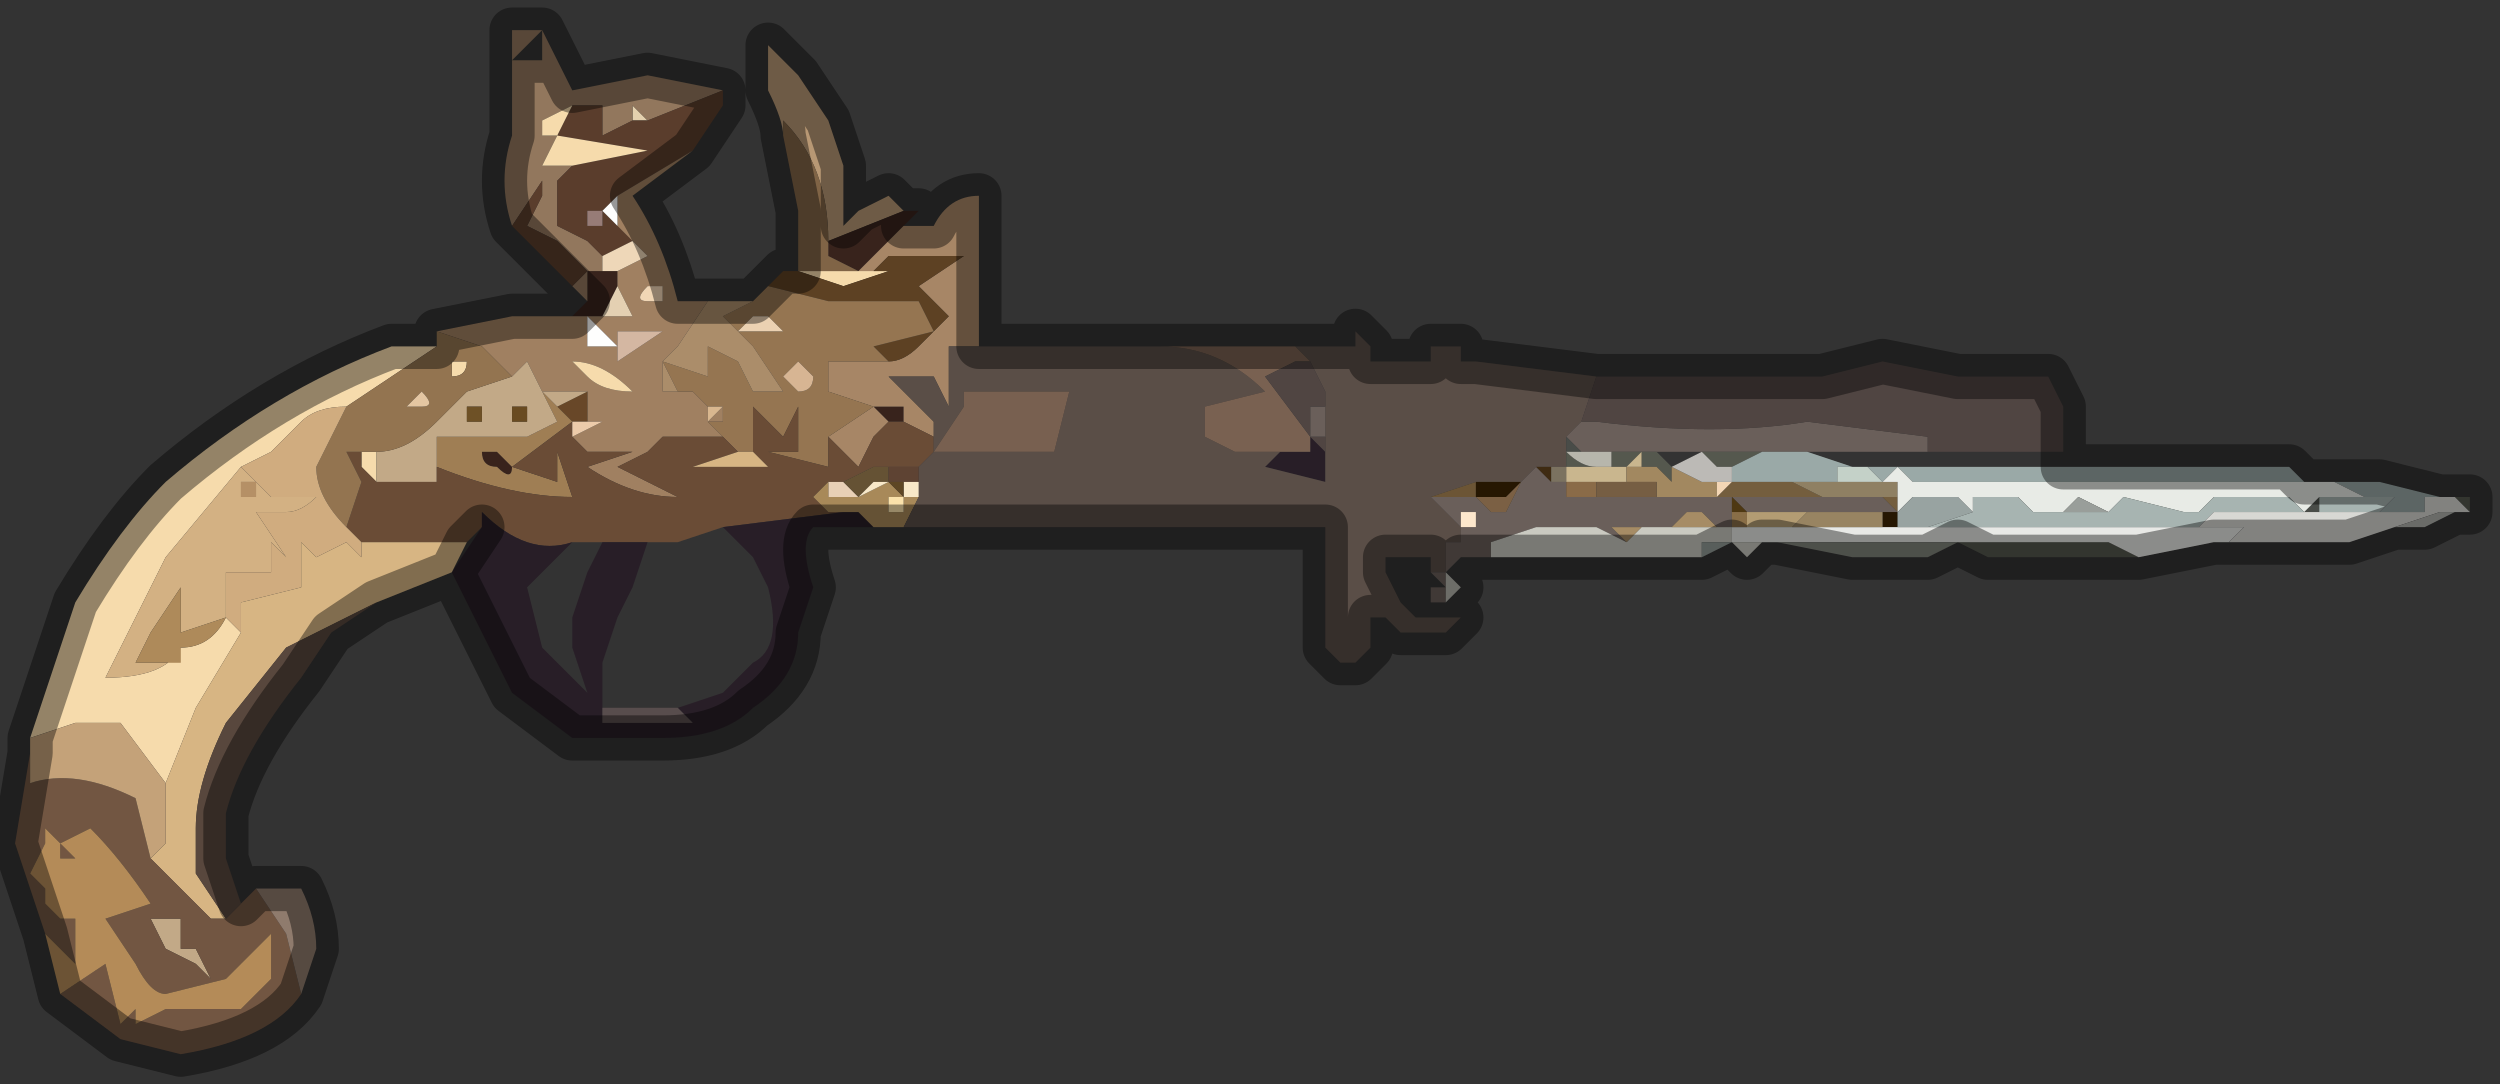 <?xml version="1.0" encoding="UTF-8" standalone="no"?>
<svg xmlns:xlink="http://www.w3.org/1999/xlink" height="3.6px" width="8.3px" xmlns="http://www.w3.org/2000/svg">
  <rect width="100%" height="100%" fill="#333333" stroke="none"/>
  <g transform="matrix(1.0, 0.0, 0.0, 1.0, 1.85, 2.0)">
    <path d="M0.75 -1.55 Q0.75 -1.6 0.7 -1.7 L0.7 -1.85 0.8 -1.75 0.9 -1.6 0.95 -1.45 0.95 -1.25 1.0 -1.3 1.1 -1.35 1.15 -1.3 0.9 -1.2 Q0.9 -1.45 0.75 -1.6 L0.75 -1.55" fill="#b89874" fill-rule="evenodd" stroke="none"/>
    <path d="M1.15 -1.3 L1.2 -1.3 1.15 -1.25 1.1 -1.2 1.0 -1.1 0.9 -1.15 0.9 -1.2 1.15 -1.3 M0.05 -0.95 L0.1 -1.0 0.1 -1.05 0.1 -1.1 0.2 -1.1 0.2 -1.05 0.15 -0.95 0.05 -0.95 M1.15 -0.6 L1.1 -0.6 1.05 -0.65 1.15 -0.65 1.15 -0.6 M-0.2 -0.5 L-0.15 -0.45 Q-0.15 -0.4 -0.2 -0.45 -0.25 -0.45 -0.25 -0.5 L-0.2 -0.5" fill="#38231c" fill-rule="evenodd" stroke="none"/>
    <path d="M1.15 -1.25 L1.25 -1.25 Q1.3 -1.35 1.4 -1.35 L1.4 -0.85 1.3 -0.85 1.3 -0.65 1.25 -0.75 1.1 -0.75 1.25 -0.6 1.25 -0.55 1.15 -0.6 1.15 -0.65 1.05 -0.65 1.1 -0.6 1.05 -0.55 1.0 -0.45 0.9 -0.55 0.9 -0.55 1.05 -0.65 0.9 -0.7 0.85 -0.6 0.9 -0.7 0.9 -0.8 1.0 -0.8 1.1 -0.8 Q1.15 -0.8 1.2 -0.85 L1.3 -0.95 1.2 -1.05 1.35 -1.15 1.25 -1.15 1.15 -1.15 1.1 -1.15 1.05 -1.1 1.05 -1.1 1.05 -1.1 1.0 -1.1 1.0 -1.1 1.0 -1.1 1.1 -1.2 1.15 -1.25" fill="#a78666" fill-rule="evenodd" stroke="none"/>
    <path d="M0.25 -1.6 L0.25 -1.65 0.3 -1.6 0.25 -1.6" fill="#e4d1ae" fill-rule="evenodd" stroke="none"/>
    <path d="M0.1 -1.0 L0.05 -1.05 0.1 -1.1 0.0 -1.2 -0.1 -1.25 -0.05 -1.35 -0.05 -1.4 -0.15 -1.25 Q-0.2 -1.4 -0.15 -1.55 L-0.15 -1.9 -0.05 -1.9 -0.15 -1.8 -0.05 -1.8 -0.05 -1.9 0.0 -1.8 0.05 -1.7 0.3 -1.75 0.55 -1.7 0.3 -1.6 0.25 -1.65 0.25 -1.6 0.15 -1.55 0.15 -1.65 0.05 -1.65 -0.05 -1.6 -0.05 -1.55 0.0 -1.55 -0.05 -1.45 0.05 -1.45 0.0 -1.4 0.0 -1.25 0.1 -1.2 0.15 -1.15 0.1 -1.15 0.15 -1.15 0.15 -1.1 0.1 -1.1 0.1 -1.05 0.1 -1.0 M0.0 -1.55 L0.0 -1.55" fill="#92775d" fill-rule="evenodd" stroke="none"/>
    <path d="M0.05 -1.05 L-0.15 -1.25 -0.05 -1.4 -0.05 -1.35 -0.1 -1.25 0.0 -1.2 0.1 -1.1 0.05 -1.05 M0.55 -1.7 L0.55 -1.65 0.45 -1.5 0.2 -1.35 0.15 -1.3 0.2 -1.25 0.25 -1.2 0.15 -1.15 0.1 -1.2 0.0 -1.25 0.0 -1.4 0.05 -1.45 0.3 -1.5 0.0 -1.55 0.05 -1.65 0.15 -1.65 0.15 -1.55 0.25 -1.6 0.3 -1.6 0.55 -1.7 M0.0 -1.55 L0.0 -1.55 M0.2 -1.25 L0.2 -1.25 M0.1 -1.3 L0.1 -1.25 0.15 -1.25 0.15 -1.3 0.1 -1.3" fill="#5a3d2c" fill-rule="evenodd" stroke="none"/>
    <path d="M0.1 -1.3 L0.15 -1.3 0.15 -1.25 0.1 -1.25 0.1 -1.3" fill="#977c77" fill-rule="evenodd" stroke="none"/>
    <path d="M-0.4 -0.9 L-0.15 -0.95 0.05 -0.95 0.15 -0.95 0.25 -0.95 0.2 -1.05 0.2 -1.1 0.3 -1.15 0.25 -1.2 0.2 -1.25 0.2 -1.25 0.2 -1.35 0.45 -1.5 0.25 -1.35 Q0.35 -1.2 0.4 -1.0 L0.5 -1.0 0.4 -0.85 0.4 -0.85 0.35 -0.8 0.35 -0.8 0.35 -0.7 0.4 -0.7 0.45 -0.7 0.5 -0.65 0.5 -0.6 0.55 -0.65 0.55 -0.6 0.5 -0.6 0.55 -0.55 0.35 -0.55 0.3 -0.5 0.2 -0.45 0.4 -0.35 Q0.25 -0.35 0.1 -0.45 L0.25 -0.5 0.1 -0.5 0.05 -0.55 0.15 -0.6 0.1 -0.6 0.1 -0.7 0.05 -0.7 -0.05 -0.7 -0.1 -0.8 -0.15 -0.75 -0.25 -0.85 -0.4 -0.9 M0.35 -1.0 L0.35 -1.05 0.3 -1.05 Q0.25 -1.0 0.3 -1.0 L0.35 -1.0 M0.2 -0.9 L0.2 -0.8 0.35 -0.9 0.2 -0.9 M0.25 -0.7 Q0.15 -0.8 0.05 -0.8 L0.1 -0.75 Q0.15 -0.7 0.25 -0.7 M0.1 -0.85 L0.2 -0.85 0.1 -0.95 0.1 -0.85" fill="#a08061" fill-rule="evenodd" stroke="none"/>
    <path d="M0.2 -1.25 L0.15 -1.3 0.2 -1.35 0.2 -1.25 M0.1 -0.85 L0.1 -0.95 0.2 -0.85 0.1 -0.85" fill="#fefefd" fill-rule="evenodd" stroke="none"/>
    <path d="M-1.75 0.45 L-1.6 0.0 Q-1.45 -0.25 -1.3 -0.4 -0.95 -0.7 -0.55 -0.85 L-0.45 -0.85 -0.4 -0.85 -0.55 -0.75 -0.7 -0.65 Q-0.8 -0.65 -0.85 -0.6 L-0.95 -0.5 -1.05 -0.45 -1.3 -0.15 -1.4 0.05 -1.5 0.25 Q-1.3 0.25 -1.25 0.15 -1.15 0.15 -1.1 0.05 L-1.1 0.05 -1.05 0.1 -1.2 0.35 -1.3 0.6 -1.45 0.4 -1.6 0.4 -1.75 0.45 M0.05 -1.65 L0.0 -1.55 0.3 -1.5 0.05 -1.45 -0.05 -1.45 0.0 -1.55 -0.05 -1.55 -0.05 -1.6 0.05 -1.65 M1.05 -1.1 L1.05 -1.1 1.1 -1.1 0.95 -1.05 0.8 -1.1 1.0 -1.1 1.0 -1.1 1.05 -1.1 1.05 -1.1 M0.25 -0.7 Q0.15 -0.7 0.1 -0.75 L0.05 -0.8 Q0.15 -0.8 0.25 -0.7 M-1.1 0.05 L-1.1 0.05 M-0.3 -0.8 Q-0.3 -0.75 -0.35 -0.75 L-0.35 -0.8 -0.3 -0.8 -0.3 -0.8 M-0.65 -0.5 L-0.6 -0.5 Q-0.6 -0.45 -0.6 -0.4 L-0.65 -0.45 -0.65 -0.5" fill="#f6dbac" fill-rule="evenodd" stroke="none"/>
    <path d="M0.8 -1.1 L0.8 -1.3 0.75 -1.55 0.75 -1.6 Q0.9 -1.45 0.9 -1.2 L0.9 -1.15 1.0 -1.1 0.8 -1.1 0.8 -1.1 M1.0 -1.1 L1.0 -1.1" fill="#806446" fill-rule="evenodd" stroke="none"/>
    <path d="M0.7 -1.05 L0.75 -1.1 0.8 -1.1 0.95 -1.05 1.1 -1.1 1.05 -1.1 1.05 -1.1 1.05 -1.1 1.1 -1.15 1.15 -1.15 1.25 -1.15 1.35 -1.15 1.2 -1.05 1.3 -0.95 1.2 -0.85 Q1.15 -0.8 1.1 -0.8 L1.05 -0.85 1.25 -0.9 1.2 -1.0 1.1 -1.0 0.9 -1.0 0.7 -1.05 M0.8 -1.1 L0.8 -1.1" fill="#5d4123" fill-rule="evenodd" stroke="none"/>
    <path d="M0.65 -1.0 L0.7 -1.05 0.9 -1.0 1.1 -1.0 1.2 -1.0 1.25 -0.9 1.05 -0.85 1.1 -0.8 1.0 -0.8 0.9 -0.8 0.9 -0.7 0.85 -0.6 0.9 -0.7 1.05 -0.65 0.9 -0.55 0.9 -0.55 0.9 -0.45 0.7 -0.5 0.8 -0.5 0.8 -0.65 0.75 -0.55 0.65 -0.65 0.65 -0.5 0.6 -0.5 0.55 -0.55 0.5 -0.6 0.55 -0.6 0.55 -0.65 0.6 -0.65 0.65 -0.65 0.5 -0.65 0.45 -0.7 0.4 -0.7 0.35 -0.8 0.5 -0.75 0.5 -0.85 0.6 -0.8 0.65 -0.7 0.75 -0.7 0.65 -0.85 0.6 -0.9 0.75 -0.9 0.7 -0.95 0.65 -0.95 0.6 -0.9 0.6 -0.9 0.55 -0.95 0.65 -1.0 M0.35 -0.8 L0.35 -0.8 M0.8 -0.7 Q0.85 -0.7 0.85 -0.75 L0.8 -0.8 0.75 -0.75 0.8 -0.7" fill="#957551" fill-rule="evenodd" stroke="none"/>
    <path d="M0.5 -1.0 L0.5 -1.0 0.65 -1.0 0.55 -0.95 0.6 -0.9 0.65 -0.85 0.75 -0.7 0.65 -0.7 0.6 -0.8 0.5 -0.85 0.5 -0.75 0.35 -0.8 0.4 -0.7 0.4 -0.7 0.35 -0.7 0.35 -0.8 0.4 -0.85 0.4 -0.85 0.5 -1.0" fill="#ab8d6a" fill-rule="evenodd" stroke="none"/>
    <path d="M0.6 -0.9 L0.6 -0.9 0.65 -0.95 0.7 -0.95 0.75 -0.9 0.6 -0.9" fill="#ebd1b2" fill-rule="evenodd" stroke="none"/>
    <path d="M0.5 -0.65 L0.65 -0.65 0.6 -0.65 0.55 -0.65 0.5 -0.6 0.5 -0.65" fill="#d9b78f" fill-rule="evenodd" stroke="none"/>
    <path d="M0.8 -0.7 L0.75 -0.75 0.8 -0.8 0.85 -0.75 Q0.85 -0.7 0.8 -0.7" fill="#d7b593" fill-rule="evenodd" stroke="none"/>
    <path d="M0.15 -1.15 L0.25 -1.2 0.3 -1.15 0.2 -1.1 0.1 -1.1 0.15 -1.1 0.15 -1.15 0.1 -1.15 0.15 -1.15 M0.25 -1.2 L0.25 -1.2" fill="#eed7b8" fill-rule="evenodd" stroke="none"/>
    <path d="M0.35 -1.0 L0.3 -1.0 Q0.25 -1.0 0.3 -1.05 L0.35 -1.05 0.35 -1.0" fill="#f1d6b5" fill-rule="evenodd" stroke="none"/>
    <path d="M0.2 -1.05 L0.25 -0.95 0.15 -0.95 0.2 -1.05" fill="#e4d0b2" fill-rule="evenodd" stroke="none"/>
    <path d="M0.2 -0.9 L0.35 -0.9 0.2 -0.8 0.2 -0.9" fill="#d4b7a2" fill-rule="evenodd" stroke="none"/>
    <path d="M0.0 -0.65 L0.1 -0.7 0.1 -0.6 0.05 -0.6 0.05 -0.6 0.0 -0.65" fill="#684728" fill-rule="evenodd" stroke="none"/>
    <path d="M0.0 -0.65 L0.05 -0.6 0.05 -0.6 -0.15 -0.45 0.0 -0.4 0.0 -0.5 0.05 -0.35 Q-0.15 -0.35 -0.4 -0.45 L-0.4 -0.55 -0.3 -0.55 -0.25 -0.55 -0.1 -0.55 0.0 -0.6 -0.05 -0.7 0.0 -0.65 M0.05 -0.6 L0.05 -0.6 M-0.2 -0.5 L-0.25 -0.5 Q-0.25 -0.45 -0.2 -0.45 -0.15 -0.4 -0.15 -0.45 L-0.2 -0.5" fill="#9f7e54" fill-rule="evenodd" stroke="none"/>
    <path d="M0.1 -0.7 L0.0 -0.65 -0.05 -0.7 0.0 -0.6 -0.1 -0.55 -0.25 -0.55 -0.3 -0.55 -0.4 -0.55 -0.4 -0.45 -0.4 -0.4 -0.6 -0.4 -0.6 -0.5 Q-0.5 -0.5 -0.4 -0.6 L-0.3 -0.7 -0.15 -0.75 -0.1 -0.8 -0.05 -0.7 0.05 -0.7 0.1 -0.7 M-0.25 -0.65 L-0.3 -0.65 -0.3 -0.6 -0.25 -0.6 -0.25 -0.65 M-0.1 -0.65 L-0.15 -0.65 -0.15 -0.6 -0.1 -0.6 -0.1 -0.65 M-1.35 1.05 L-1.25 1.05 -1.25 1.15 -1.1 1.15 -1.1 1.15 -1.2 1.15 -1.15 1.25 -1.2 1.2 -1.3 1.15 -1.35 1.05" fill="#c2a987" fill-rule="evenodd" stroke="none"/>
    <path d="M0.55 -0.55 L0.6 -0.5 0.45 -0.45 0.7 -0.45 0.65 -0.5 0.65 -0.65 0.75 -0.55 0.8 -0.65 0.8 -0.5 0.7 -0.5 0.9 -0.45 0.9 -0.55 1.0 -0.45 1.05 -0.55 1.1 -0.6 1.15 -0.6 1.25 -0.55 1.25 -0.5 1.2 -0.45 1.15 -0.45 1.1 -0.45 1.05 -0.45 0.95 -0.4 0.95 -0.4 0.95 -0.4 0.9 -0.4 0.85 -0.35 0.9 -0.3 0.95 -0.3 0.55 -0.25 0.4 -0.2 0.3 -0.2 0.15 -0.2 0.05 -0.2 Q-0.1 -0.15 -0.25 -0.3 L-0.25 -0.25 -0.3 -0.2 -0.65 -0.2 -0.7 -0.25 -0.65 -0.4 -0.7 -0.5 -0.65 -0.5 -0.65 -0.5 -0.65 -0.45 -0.6 -0.4 Q-0.6 -0.45 -0.6 -0.5 L-0.6 -0.4 -0.4 -0.4 -0.4 -0.45 Q-0.15 -0.35 0.05 -0.35 L0.0 -0.5 0.0 -0.4 -0.15 -0.45 0.05 -0.6 0.05 -0.55 0.1 -0.5 0.25 -0.5 0.1 -0.45 Q0.25 -0.35 0.4 -0.35 L0.2 -0.45 0.3 -0.5 0.35 -0.55 0.55 -0.55 M-0.6 -0.5 L-0.6 -0.5" fill="#6a4c36" fill-rule="evenodd" stroke="none"/>
    <path d="M0.05 -0.6 L0.1 -0.6 0.15 -0.6 0.05 -0.55 0.05 -0.6 0.05 -0.6" fill="#eccbaa" fill-rule="evenodd" stroke="none"/>
    <path d="M1.15 -0.25 L0.85 -0.25 Q0.8 -0.2 0.85 -0.05 L0.8 0.1 Q0.8 0.25 0.65 0.35 0.55 0.45 0.35 0.45 L0.05 0.45 -0.15 0.3 -0.25 0.1 -0.35 -0.1 -0.25 -0.25 -0.25 -0.3 Q-0.1 -0.15 0.05 -0.2 L-0.05 -0.1 -0.1 -0.05 -0.05 0.15 0.1 0.3 0.05 0.15 0.05 0.05 0.1 -0.1 0.15 -0.2 0.3 -0.2 0.25 -0.05 0.2 0.05 0.15 0.2 0.15 0.35 0.15 0.4 0.45 0.4 0.4 0.35 0.55 0.3 0.65 0.2 Q0.75 0.15 0.7 -0.05 L0.65 -0.15 0.55 -0.25 0.95 -0.3 1.0 -0.3 1.0 -0.3 1.05 -0.25 1.1 -0.25 1.15 -0.25 M1.2 -0.45 L1.25 -0.5 1.25 -0.5 1.2 -0.45 M2.55 -0.5 L2.55 -0.4 2.35 -0.45 2.4 -0.5 2.5 -0.5 2.5 -0.55 2.55 -0.5 M3.0 -0.3 L3.0 -0.3 3.0 -0.3 M4.7 -0.3 L4.7 -0.35 4.7 -0.3 4.7 -0.3" fill="#281e27" fill-rule="evenodd" stroke="none"/>
    <path d="M0.9 -0.4 L0.95 -0.4 0.95 -0.4 0.95 -0.4 1.0 -0.35 0.95 -0.35 0.9 -0.35 0.9 -0.4 M0.95 -0.35 L0.95 -0.35" fill="#e8d0b6" fill-rule="evenodd" stroke="none"/>
    <path d="M1.15 -0.25 L1.15 -0.25 1.1 -0.25 1.05 -0.25 1.0 -0.3 0.95 -0.3 0.9 -0.3 0.85 -0.35 0.9 -0.4 0.9 -0.35 0.95 -0.35 1.0 -0.35 1.0 -0.3 1.0 -0.35 1.0 -0.35 1.1 -0.4 1.15 -0.35 1.2 -0.35 1.15 -0.25 M0.95 -0.35 Q0.95 -0.3 0.95 -0.3 L0.95 -0.35 M1.15 -0.35 L1.1 -0.35 1.1 -0.35 1.1 -0.3 1.15 -0.3 1.15 -0.35" fill="#a88959" fill-rule="evenodd" stroke="none"/>
    <path d="M0.95 -0.35 L0.95 -0.35 0.95 -0.3 Q0.95 -0.3 0.95 -0.35 M1.0 -0.3 L1.0 -0.3 1.0 -0.35 1.0 -0.3" fill="#634f36" fill-rule="evenodd" stroke="none"/>
    <path d="M0.95 -0.4 L1.05 -0.45 1.1 -0.45 1.1 -0.45 Q1.1 -0.4 1.1 -0.4 L1.1 -0.4 1.05 -0.4 1.0 -0.35 0.95 -0.4 M1.1 -0.45 L1.1 -0.45" fill="#655234" fill-rule="evenodd" stroke="none"/>
    <path d="M-0.35 -0.1 L-0.6 0.0 -0.9 0.15 -1.1 0.4 Q-1.2 0.6 -1.2 0.75 L-1.2 0.9 -1.1 1.05 -1.15 1.05 -1.2 1.0 -1.35 0.85 -1.3 0.8 -1.3 0.6 -1.2 0.35 -1.05 0.1 -1.05 0.0 -0.85 -0.05 -0.85 -0.2 -0.8 -0.15 -0.7 -0.2 -0.65 -0.15 -0.65 -0.2 -0.3 -0.2 -0.35 -0.1 M0.6 -0.5 L0.65 -0.5 0.7 -0.45 0.45 -0.45 0.6 -0.5" fill="#d7b583" fill-rule="evenodd" stroke="none"/>
    <path d="M1.4 -0.85 L2.0 -0.85 Q2.2 -0.85 2.35 -0.7 L2.15 -0.65 2.15 -0.55 2.25 -0.5 2.35 -0.5 2.5 -0.5 2.4 -0.5 2.35 -0.45 2.55 -0.4 2.55 -0.5 2.55 -0.55 2.55 -0.65 2.55 -0.65 2.55 -0.7 2.5 -0.8 2.45 -0.85 2.55 -0.85 2.55 -0.85 2.65 -0.85 2.65 -0.9 2.7 -0.85 2.7 -0.8 2.8 -0.8 2.9 -0.8 2.9 -0.85 2.95 -0.85 3.0 -0.85 3.0 -0.85 3.0 -0.8 3.0 -0.8 3.05 -0.8 3.45 -0.75 3.4 -0.6 3.35 -0.55 3.35 -0.5 3.35 -0.45 3.3 -0.45 3.3 -0.45 3.25 -0.45 3.25 -0.45 3.2 -0.4 3.15 -0.4 3.15 -0.4 3.05 -0.4 2.9 -0.35 2.95 -0.35 3.0 -0.35 2.9 -0.35 2.9 -0.35 3.0 -0.25 3.0 -0.25 3.0 -0.2 2.95 -0.2 2.95 -0.15 2.95 -0.1 2.9 -0.1 2.9 -0.15 2.75 -0.15 2.75 -0.1 2.8 0.0 2.8 0.0 2.85 0.05 2.9 0.05 3.0 0.05 2.95 0.1 2.85 0.1 2.8 0.1 2.75 0.05 2.7 0.05 2.7 0.15 2.65 0.2 2.6 0.2 2.55 0.15 2.55 0.15 2.55 0.0 2.55 -0.15 2.55 -0.25 2.2 -0.25 2.15 -0.25 1.95 -0.25 1.85 -0.25 1.65 -0.25 1.6 -0.25 1.2 -0.25 1.15 -0.25 1.2 -0.35 1.2 -0.4 1.2 -0.45 1.25 -0.5 1.25 -0.5 1.25 -0.55 1.25 -0.6 1.1 -0.75 1.25 -0.75 1.3 -0.65 1.3 -0.85 1.4 -0.85 M2.95 0.0 L2.9 0.0 2.9 0.0 2.95 0.0 M1.35 -0.65 L1.25 -0.5 1.3 -0.5 1.65 -0.5 1.7 -0.7 1.35 -0.7 1.35 -0.65 M1.2 -0.45 L1.2 -0.45 M2.55 -0.7 L2.55 -0.7 2.55 -0.7 M3.25 -0.45 L3.25 -0.45 M3.35 -0.5 L3.35 -0.5 M2.65 -0.4 L2.65 -0.4 2.6 -0.4 2.65 -0.4 M3.0 -0.25 L3.0 -0.25 M2.65 0.05 L2.6 0.05 2.65 0.05" fill="#5a4e47" fill-rule="evenodd" stroke="none"/>
    <path d="M1.35 -0.65 L1.35 -0.7 1.7 -0.7 1.65 -0.5 1.3 -0.5 1.25 -0.5 1.35 -0.65" fill="#786050" fill-rule="evenodd" stroke="none"/>
    <path d="M1.1 -0.45 L1.15 -0.45 1.2 -0.45 1.2 -0.45 1.2 -0.4 1.15 -0.4 1.1 -0.4 1.1 -0.45 1.1 -0.45 M1.1 -0.4 L1.1 -0.4" fill="#5e4333" fill-rule="evenodd" stroke="none"/>
    <path d="M1.2 -0.4 L1.2 -0.35 1.15 -0.35 1.15 -0.4 1.1 -0.4 1.15 -0.4 1.15 -0.4 1.2 -0.4 M1.1 -0.4 L1.0 -0.35 1.0 -0.35 1.05 -0.4 1.1 -0.4" fill="#f8e8c8" fill-rule="evenodd" stroke="none"/>
    <path d="M1.1 -0.45 L1.1 -0.4 Q1.1 -0.4 1.1 -0.45 L1.1 -0.45" fill="#fff0d2" fill-rule="evenodd" stroke="none"/>
    <path d="M1.15 -0.35 L1.1 -0.4 1.15 -0.4 1.15 -0.35" fill="#5e4624" fill-rule="evenodd" stroke="none"/>
    <path d="M1.15 -0.35 L1.15 -0.3 1.1 -0.3 1.1 -0.35 1.1 -0.35 1.15 -0.35" fill="#fbe2ab" fill-rule="evenodd" stroke="none"/>
    <path d="M1.2 -0.45 L1.2 -0.4 1.2 -0.45 M1.15 -0.4 L1.2 -0.4 1.15 -0.4 1.15 -0.4" fill="#8e7858" fill-rule="evenodd" stroke="none"/>
    <path d="M3.25 -0.15 L3.0 -0.15 2.95 -0.1 2.95 -0.15 2.95 -0.2 3.0 -0.2 3.0 -0.25 3.0 -0.25 2.9 -0.35 2.9 -0.35 3.0 -0.35 3.05 -0.35 3.1 -0.35 3.05 -0.35 3.1 -0.3 3.1 -0.3 3.15 -0.3 3.2 -0.4 3.25 -0.45 3.3 -0.4 3.35 -0.4 3.35 -0.35 3.45 -0.35 3.55 -0.35 3.6 -0.35 3.65 -0.35 3.65 -0.35 3.75 -0.35 3.85 -0.35 4.05 -0.35 4.2 -0.35 4.35 -0.35 4.4 -0.35 4.45 -0.3 4.35 -0.3 4.15 -0.3 3.95 -0.3 3.95 -0.3 3.9 -0.35 3.9 -0.3 3.9 -0.3 3.9 -0.25 3.85 -0.25 3.8 -0.3 3.75 -0.3 3.7 -0.25 3.65 -0.25 3.6 -0.25 3.55 -0.25 3.55 -0.25 3.5 -0.25 3.55 -0.2 3.45 -0.25 3.35 -0.25 3.25 -0.25 3.1 -0.2 3.1 -0.15 3.15 -0.15 3.25 -0.15 M2.95 0.0 L2.95 0.0 2.9 0.0 2.9 -0.05 2.95 -0.05 2.9 -0.1 2.95 -0.1 2.95 0.0 M2.55 -0.65 L2.55 -0.65 2.55 -0.55 2.5 -0.55 2.5 -0.65 2.55 -0.65 M3.0 -0.3 L2.95 -0.3 3.0 -0.3 3.0 -0.3 3.0 -0.3 3.0 -0.25 3.0 -0.25 3.05 -0.25 3.05 -0.3 3.0 -0.3 M3.05 -0.25 L3.05 -0.25 M3.0 -0.2 L3.0 -0.2 M3.35 -0.55 L3.4 -0.6 3.45 -0.6 Q3.85 -0.55 4.15 -0.6 L4.55 -0.55 4.55 -0.5 3.75 -0.5 3.4 -0.5 3.35 -0.55 M3.3 -0.4 L3.3 -0.4 M3.1 -0.35 L3.15 -0.35 3.15 -0.35 3.1 -0.35 M3.1 -0.25 L3.1 -0.25 3.15 -0.25 3.15 -0.25 3.1 -0.25 M4.35 -0.3 L4.35 -0.3" fill="#6a5f5a" fill-rule="evenodd" stroke="none"/>
    <path d="M2.55 -0.7 L2.55 -0.7 2.55 -0.7" fill="#9e8868" fill-rule="evenodd" stroke="none"/>
    <path d="M2.0 -0.85 L2.4 -0.85 2.45 -0.85 2.5 -0.8 2.45 -0.8 2.35 -0.75 2.5 -0.55 2.5 -0.5 2.35 -0.5 2.25 -0.5 2.15 -0.55 2.15 -0.65 2.35 -0.7 Q2.2 -0.85 2.0 -0.85" fill="#796151" fill-rule="evenodd" stroke="none"/>
    <path d="M3.45 -0.75 L3.6 -0.75 4.2 -0.75 4.4 -0.8 4.65 -0.75 4.95 -0.75 5.0 -0.65 5.0 -0.5 4.55 -0.5 4.55 -0.55 4.15 -0.6 Q3.85 -0.55 3.45 -0.6 L3.4 -0.6 3.45 -0.75 M2.55 -0.65 L2.5 -0.65 2.5 -0.55 2.55 -0.55 2.55 -0.5 2.5 -0.55 2.35 -0.75 2.45 -0.8 2.5 -0.8 2.55 -0.7 2.55 -0.65" fill="#504542" fill-rule="evenodd" stroke="none"/>
    <path d="M3.0 -0.3 L3.0 -0.3 2.95 -0.3 3.0 -0.3 3.0 -0.3" fill="#3a210d" fill-rule="evenodd" stroke="none"/>
    <path d="M3.0 -0.35 L2.95 -0.35 2.9 -0.35 3.05 -0.4 3.05 -0.35 3.0 -0.35" fill="#6c5535" fill-rule="evenodd" stroke="none"/>
    <path d="M2.65 -0.4 L2.6 -0.4 2.65 -0.4 2.65 -0.4" fill="#9c794e" fill-rule="evenodd" stroke="none"/>
    <path d="M3.0 -0.25 L3.0 -0.3 3.05 -0.3 3.05 -0.25 3.0 -0.25" fill="#fde7cc" fill-rule="evenodd" stroke="none"/>
    <path d="M3.0 -0.25 L3.0 -0.25 3.05 -0.25 3.05 -0.25 3.0 -0.25 M3.05 -0.35 L3.05 -0.4 3.15 -0.4 3.15 -0.4 3.2 -0.4 3.15 -0.35 3.1 -0.35 3.05 -0.35 M3.1 -0.35 L3.1 -0.35 M4.35 -0.3 L4.45 -0.3 4.45 -0.25 4.4 -0.25 4.4 -0.3 4.35 -0.3 M4.45 -0.3 L4.45 -0.3" fill="#261702" fill-rule="evenodd" stroke="none"/>
    <path d="M3.05 -0.25 L3.0 -0.25 3.0 -0.25 3.05 -0.25" fill="#fce9da" fill-rule="evenodd" stroke="none"/>
    <path d="M3.0 -0.2 L2.95 -0.2 3.0 -0.2" fill="#1e0701" fill-rule="evenodd" stroke="none"/>
    <path d="M2.95 -0.1 L3.0 -0.05 2.95 0.0 2.95 -0.1 2.95 -0.15 2.95 -0.1" fill="#b5b5ae" fill-rule="evenodd" stroke="none"/>
    <path d="M3.0 -0.2 L3.0 -0.2 2.95 -0.2 3.0 -0.2" fill="#d3b89a" fill-rule="evenodd" stroke="none"/>
    <path d="M3.55 -0.5 L3.5 -0.5 3.4 -0.5 3.45 -0.5 3.55 -0.5" fill="#dadad5" fill-rule="evenodd" stroke="none"/>
    <path d="M6.3 -0.35 L6.35 -0.35 6.35 -0.3 6.3 -0.35 M5.25 -0.15 L4.8 -0.15 4.75 -0.15 4.65 -0.2 4.9 -0.2 5.15 -0.2 5.25 -0.15 M3.35 -0.45 L3.35 -0.5 3.35 -0.5 Q3.4 -0.45 3.45 -0.45 L3.5 -0.45 3.5 -0.5 3.55 -0.5 3.6 -0.5 3.65 -0.5 3.7 -0.45 3.7 -0.4 3.65 -0.45 3.6 -0.45 3.6 -0.5 3.55 -0.45 3.5 -0.45 3.45 -0.45 3.35 -0.45 3.35 -0.45 M4.0 -0.5 L3.9 -0.45 3.85 -0.45 3.8 -0.5 4.0 -0.5" fill="#55584e" fill-rule="evenodd" stroke="none"/>
    <path d="M3.35 -0.5 L3.35 -0.55 3.4 -0.5 3.4 -0.5 3.4 -0.5 3.35 -0.5 3.35 -0.5 M5.8 -0.3 L5.85 -0.35 5.85 -0.3 5.8 -0.3" fill="#494c48" fill-rule="evenodd" stroke="none"/>
    <path d="M3.35 -0.5 L3.35 -0.5 3.35 -0.5 3.35 -0.5 3.4 -0.5 3.4 -0.5 3.5 -0.5 3.5 -0.45 3.45 -0.45 Q3.4 -0.45 3.35 -0.5" fill="#b7b6ac" fill-rule="evenodd" stroke="none"/>
    <path d="M3.25 -0.45 L3.25 -0.45 3.3 -0.45 3.3 -0.45 3.3 -0.4 3.25 -0.45 M3.3 -0.4 L3.3 -0.4" fill="#3f2b12" fill-rule="evenodd" stroke="none"/>
    <path d="M3.25 -0.45 L3.25 -0.45 3.3 -0.4 3.25 -0.45 M3.3 -0.45 L3.35 -0.45 3.35 -0.4 3.3 -0.4 3.3 -0.45 M3.35 -0.45 L3.35 -0.45" fill="#7b7260" fill-rule="evenodd" stroke="none"/>
    <path d="M3.35 -0.4 L3.35 -0.45 3.45 -0.45 3.5 -0.45 3.55 -0.45 3.6 -0.5 3.6 -0.45 3.65 -0.45 3.55 -0.45 3.55 -0.4 3.45 -0.4 3.35 -0.4" fill="#c9b68e" fill-rule="evenodd" stroke="none"/>
    <path d="M3.45 -0.35 L3.35 -0.35 3.35 -0.4 3.45 -0.4 3.45 -0.35" fill="#8a6b48" fill-rule="evenodd" stroke="none"/>
    <path d="M3.55 -0.4 L3.55 -0.45 3.65 -0.45 3.7 -0.4 3.7 -0.45 3.8 -0.4 3.9 -0.4 3.9 -0.4 3.85 -0.4 3.85 -0.35 3.8 -0.35 3.75 -0.35 3.65 -0.35 3.65 -0.35 3.65 -0.4 3.55 -0.4" fill="#a28860" fill-rule="evenodd" stroke="none"/>
    <path d="M3.45 -0.4 L3.55 -0.4 3.65 -0.4 3.65 -0.35 3.6 -0.35 3.55 -0.35 3.45 -0.35 3.45 -0.4" fill="#765e43" fill-rule="evenodd" stroke="none"/>
    <path d="M3.15 -0.4 L3.2 -0.4 3.15 -0.4 M3.1 -0.3 L3.05 -0.35 3.1 -0.35 3.1 -0.35 3.15 -0.35 3.15 -0.35 3.2 -0.4 3.15 -0.3 3.1 -0.3 3.1 -0.3" fill="#7b6044" fill-rule="evenodd" stroke="none"/>
    <path d="M4.0 -0.2 L3.95 -0.15 3.9 -0.2 3.8 -0.2 3.8 -0.15 3.8 -0.15 3.7 -0.15 3.6 -0.15 3.5 -0.15 3.4 -0.15 3.35 -0.15 3.25 -0.15 3.15 -0.15 3.1 -0.15 3.1 -0.2 3.25 -0.25 3.35 -0.25 3.45 -0.25 3.55 -0.2 3.6 -0.25 3.65 -0.25 3.75 -0.25 3.85 -0.25 3.9 -0.25 3.9 -0.2 4.0 -0.2 M3.9 -0.25 L3.9 -0.25" fill="#cacac1" fill-rule="evenodd" stroke="none"/>
    <path d="M3.1 -0.25 L3.15 -0.25 3.15 -0.25 3.1 -0.25 3.1 -0.25" fill="#5d4119" fill-rule="evenodd" stroke="none"/>
    <path d="M3.1 -0.3 L3.1 -0.3 3.1 -0.3" fill="#dac4a6" fill-rule="evenodd" stroke="none"/>
    <path d="M3.55 -0.2 L3.5 -0.25 3.55 -0.25 3.55 -0.25 3.6 -0.25 3.65 -0.25 3.7 -0.25 3.75 -0.3 3.8 -0.3 3.85 -0.25 3.75 -0.25 3.65 -0.25 3.6 -0.25 3.55 -0.2" fill="#a68c65" fill-rule="evenodd" stroke="none"/>
    <path d="M5.0 -0.45 L5.15 -0.45 5.3 -0.45 5.5 -0.45 5.7 -0.45 5.75 -0.45 5.8 -0.4 6.05 -0.4 6.25 -0.35 6.2 -0.35 6.2 -0.3 6.05 -0.3 6.1 -0.35 6.15 -0.35 6.0 -0.35 5.9 -0.4 5.75 -0.4 5.65 -0.4 5.5 -0.4 5.35 -0.4 5.25 -0.4 5.2 -0.4 5.0 -0.4 4.5 -0.4 4.45 -0.45 4.4 -0.4 4.35 -0.45 4.3 -0.45 4.25 -0.45 4.25 -0.4 4.15 -0.4 4.1 -0.4 3.9 -0.4 3.9 -0.45 4.0 -0.5 4.15 -0.5 4.3 -0.45 4.85 -0.45 4.9 -0.45 5.0 -0.45 5.0 -0.45 M3.85 -0.45 L3.9 -0.45 3.85 -0.45 M4.4 -0.4 L4.4 -0.4" fill="#9aa9a7" fill-rule="evenodd" stroke="none"/>
    <path d="M4.45 -0.3 L4.4 -0.35 4.35 -0.35 4.2 -0.35 4.05 -0.35 3.85 -0.35 3.9 -0.4 4.1 -0.4 4.2 -0.35 4.3 -0.35 4.4 -0.35 4.45 -0.35 4.45 -0.35 4.45 -0.3 4.45 -0.3 M3.9 -0.45 L3.9 -0.4 3.9 -0.45 M3.85 -0.4 L3.85 -0.35 3.85 -0.4" fill="#745e3e" fill-rule="evenodd" stroke="none"/>
    <path d="M3.9 -0.4 L3.85 -0.35 3.85 -0.4 3.9 -0.4" fill="#f3d6b5" fill-rule="evenodd" stroke="none"/>
    <path d="M3.8 -0.5 L3.85 -0.45 3.9 -0.45 3.9 -0.4 3.9 -0.4 3.8 -0.4 3.7 -0.45 3.7 -0.4 3.7 -0.45 3.8 -0.5" fill="#bcbab6" fill-rule="evenodd" stroke="none"/>
    <path d="M3.9 -0.3 L3.9 -0.35 3.95 -0.3 3.95 -0.3 4.15 -0.3 4.35 -0.3 4.25 -0.3 4.25 -0.3 4.2 -0.3 3.95 -0.3 3.9 -0.3 3.9 -0.3" fill="#4e3812" fill-rule="evenodd" stroke="none"/>
    <path d="M3.9 -0.25 L3.9 -0.3 3.9 -0.3 3.9 -0.25 3.95 -0.25 3.95 -0.3 4.2 -0.3 4.15 -0.3 4.1 -0.25 4.0 -0.25 3.9 -0.25 3.9 -0.25 M3.9 -0.3 L3.9 -0.3" fill="#b39c73" fill-rule="evenodd" stroke="none"/>
    <path d="M3.85 -0.35 L3.75 -0.35 3.8 -0.35 3.85 -0.35" fill="#2b1000" fill-rule="evenodd" stroke="none"/>
    <path d="M3.9 -0.2 L3.8 -0.15 3.8 -0.2 3.9 -0.2" fill="#939c97" fill-rule="evenodd" stroke="none"/>
    <path d="M5.5 -0.2 L5.25 -0.15 5.15 -0.2 4.9 -0.2 4.65 -0.2 4.55 -0.2 4.4 -0.2 4.25 -0.2 4.15 -0.2 4.05 -0.2 4.0 -0.2 3.9 -0.2 3.9 -0.25 4.0 -0.25 4.1 -0.25 4.25 -0.25 4.4 -0.25 4.4 -0.25 4.55 -0.25 4.8 -0.25 5.1 -0.25 5.25 -0.25 5.45 -0.25 5.5 -0.25 5.6 -0.25 5.55 -0.2 5.45 -0.2 5.5 -0.2" fill="#e8e9e6" fill-rule="evenodd" stroke="none"/>
    <path d="M3.95 -0.3 L3.95 -0.25 3.9 -0.25 3.9 -0.3 3.95 -0.3" fill="#896e47" fill-rule="evenodd" stroke="none"/>
    <path d="M4.25 -0.4 L4.25 -0.45 4.3 -0.45 4.35 -0.45 4.4 -0.4 4.25 -0.4" fill="#c4d1c8" fill-rule="evenodd" stroke="none"/>
    <path d="M4.1 -0.4 L4.15 -0.4 4.25 -0.4 4.4 -0.4 4.4 -0.4 4.45 -0.4 4.45 -0.35 4.4 -0.35 4.3 -0.35 4.2 -0.35 4.1 -0.4" fill="#8f8063" fill-rule="evenodd" stroke="none"/>
    <path d="M4.4 -0.4 L4.45 -0.45 4.5 -0.4 5.0 -0.4 5.2 -0.4 5.25 -0.4 5.35 -0.4 5.5 -0.4 5.65 -0.4 5.75 -0.4 5.9 -0.4 6.0 -0.35 6.15 -0.35 6.1 -0.35 5.95 -0.35 5.85 -0.35 5.8 -0.3 5.75 -0.35 5.65 -0.35 5.6 -0.35 5.5 -0.35 5.45 -0.3 5.4 -0.3 5.2 -0.35 5.15 -0.3 5.05 -0.35 5.0 -0.3 4.9 -0.3 4.85 -0.35 4.8 -0.35 4.7 -0.35 4.7 -0.3 4.65 -0.35 4.55 -0.35 4.5 -0.35 4.45 -0.3 4.45 -0.35 4.45 -0.35 4.45 -0.4 4.4 -0.4" fill="#e8ebe6" fill-rule="evenodd" stroke="none"/>
    <path d="M4.65 -0.2 L4.55 -0.15 4.3 -0.15 4.05 -0.2 4.15 -0.2 4.25 -0.2 4.4 -0.2 4.55 -0.2 4.65 -0.2" fill="#81857c" fill-rule="evenodd" stroke="none"/>
    <path d="M4.35 -0.3 L4.35 -0.3 4.4 -0.3 4.4 -0.25 4.4 -0.25 4.25 -0.25 4.1 -0.25 4.15 -0.3 4.2 -0.3 4.25 -0.3 4.25 -0.3 4.35 -0.3 M4.4 -0.25 L4.4 -0.25" fill="#988462" fill-rule="evenodd" stroke="none"/>
    <path d="M4.4 -0.25 L4.4 -0.25 4.45 -0.25 4.45 -0.3 4.5 -0.35 4.55 -0.35 4.65 -0.35 4.7 -0.3 4.7 -0.3 4.55 -0.25 4.4 -0.25 M4.7 -0.3 L4.7 -0.3" fill="#98a3a1" fill-rule="evenodd" stroke="none"/>
    <path d="M4.9 -0.3 L5.0 -0.3 5.05 -0.35 5.15 -0.3 5.1 -0.3 5.0 -0.3 4.95 -0.3 4.95 -0.3 4.9 -0.3" fill="#999e9a" fill-rule="evenodd" stroke="none"/>
    <path d="M6.1 -0.35 L6.05 -0.3 5.75 -0.3 5.5 -0.3 5.45 -0.25 5.45 -0.25 5.25 -0.25 5.1 -0.25 4.8 -0.25 4.55 -0.25 4.7 -0.3 4.7 -0.3 4.7 -0.35 4.8 -0.35 4.85 -0.35 4.9 -0.3 4.95 -0.3 4.95 -0.3 5.0 -0.3 5.1 -0.3 5.15 -0.3 5.2 -0.35 5.4 -0.3 5.45 -0.3 5.5 -0.35 5.6 -0.35 5.65 -0.35 5.75 -0.35 5.8 -0.3 5.85 -0.3 5.85 -0.35 5.95 -0.35 6.1 -0.35" fill="#a7b4b1" fill-rule="evenodd" stroke="none"/>
    <path d="M6.25 -0.35 L6.3 -0.35 6.35 -0.3 6.35 -0.3 6.25 -0.3 6.1 -0.25 5.95 -0.2 5.95 -0.2 5.9 -0.2 5.8 -0.2 5.7 -0.2 5.6 -0.2 5.5 -0.2 5.45 -0.2 5.55 -0.2 5.6 -0.25 5.5 -0.25 5.45 -0.25 5.45 -0.25 5.5 -0.3 5.75 -0.3 6.05 -0.3 6.2 -0.3 6.2 -0.35 6.25 -0.35 M6.2 -0.3 L6.2 -0.3 6.2 -0.3" fill="#d8d8d4" fill-rule="evenodd" stroke="none"/>
    <path d="M6.2 -0.3 L6.2 -0.3 6.2 -0.3" fill="#5a5b55" fill-rule="evenodd" stroke="none"/>
    <path d="M6.35 -0.3 L6.35 -0.3 6.3 -0.3 6.2 -0.25 6.1 -0.25 5.95 -0.2 6.1 -0.25 6.25 -0.3 6.35 -0.3" fill="#b1b2ad" fill-rule="evenodd" stroke="none"/>
    <path d="M0.15 0.35 L0.4 0.35 0.45 0.4 0.15 0.4 0.15 0.35" fill="#584d4d" fill-rule="evenodd" stroke="none"/>
    <path d="M-1.25 0.15 Q-1.3 0.25 -1.5 0.25 L-1.4 0.05 -1.3 -0.15 -1.05 -0.45 -0.95 -0.35 -0.8 -0.35 Q-0.85 -0.3 -0.9 -0.3 L-1.0 -0.3 -0.9 -0.15 -0.95 -0.2 -0.95 -0.1 -1.1 -0.1 -1.1 0.0 -1.1 0.05 -1.25 0.1 -1.25 -0.05 -1.35 0.1 -1.4 0.2 -1.25 0.2 -1.25 0.15 M-1.1 0.05 L-1.1 0.05 M-1.05 -0.4 L-1.05 -0.35 -1.0 -0.35 -1.0 -0.4 -1.05 -0.4" fill="#d3b183" fill-rule="evenodd" stroke="none"/>
    <path d="M-1.05 -0.4 L-1.0 -0.4 -1.0 -0.35 -1.05 -0.35 -1.05 -0.4" fill="#b59066" fill-rule="evenodd" stroke="none"/>
    <path d="M-0.4 -0.85 L-0.4 -0.9 -0.25 -0.85 -0.15 -0.75 -0.3 -0.7 -0.4 -0.6 Q-0.5 -0.5 -0.6 -0.5 L-0.6 -0.5 -0.65 -0.5 -0.65 -0.5 -0.7 -0.5 -0.65 -0.4 -0.7 -0.25 Q-0.8 -0.35 -0.8 -0.45 L-0.75 -0.55 -0.7 -0.65 -0.55 -0.75 -0.4 -0.85 M-0.3 -0.8 L-0.3 -0.8 -0.35 -0.8 -0.35 -0.75 Q-0.3 -0.75 -0.3 -0.8 M-0.45 -0.7 L-0.5 -0.65 -0.45 -0.65 Q-0.4 -0.65 -0.45 -0.7" fill="#937450" fill-rule="evenodd" stroke="none"/>
    <path d="M-0.45 -0.7 Q-0.4 -0.65 -0.45 -0.65 L-0.5 -0.65 -0.45 -0.7" fill="#e4c6a2" fill-rule="evenodd" stroke="none"/>
    <path d="M-0.25 -0.65 L-0.25 -0.6 -0.3 -0.6 -0.3 -0.65 -0.25 -0.65" fill="#6e5126" fill-rule="evenodd" stroke="none"/>
    <path d="M-0.1 -0.65 L-0.1 -0.6 -0.15 -0.6 -0.15 -0.65 -0.1 -0.65" fill="#694b21" fill-rule="evenodd" stroke="none"/>
    <path d="M-1.1 0.0 L-1.1 -0.1 -0.95 -0.1 -0.95 -0.2 -0.9 -0.15 -1.0 -0.3 -0.9 -0.3 Q-0.85 -0.3 -0.8 -0.35 L-0.95 -0.35 -1.05 -0.45 -0.95 -0.5 -0.85 -0.6 Q-0.8 -0.65 -0.7 -0.65 L-0.75 -0.55 -0.8 -0.45 Q-0.8 -0.35 -0.7 -0.25 L-0.65 -0.2 -0.65 -0.15 -0.7 -0.2 -0.8 -0.15 -0.85 -0.2 -0.85 -0.05 -1.05 0.0 -1.05 0.1 -1.1 0.05 -1.1 0.0" fill="#d0ac7f" fill-rule="evenodd" stroke="none"/>
    <path d="M-1.05 1.0 L-1.0 0.95 -0.9 1.1 -0.85 1.3 Q-0.95 1.45 -1.25 1.5 L-1.45 1.45 -1.65 1.3 -1.5 1.2 -1.45 1.4 -1.4 1.35 -1.4 1.4 -1.3 1.35 -1.2 1.35 -1.05 1.35 -0.95 1.25 -0.95 1.1 -1.1 1.25 -1.3 1.3 Q-1.35 1.3 -1.4 1.2 L-1.5 1.05 -1.35 1.0 Q-1.45 0.85 -1.55 0.75 L-1.65 0.8 -1.6 0.85 -1.65 0.85 -1.65 0.8 -1.7 0.75 -1.7 0.8 -1.75 0.9 -1.7 0.95 -1.7 1.0 -1.65 1.05 Q-1.6 1.05 -1.6 1.05 L-1.6 1.2 -1.7 1.1 -1.8 0.8 -1.75 0.5 -1.75 0.55 -1.75 0.6 Q-1.6 0.55 -1.4 0.65 L-1.35 0.85 -1.2 1.0 -1.15 1.05 -1.1 1.05 -1.05 1.0 M-1.35 1.05 L-1.3 1.15 -1.2 1.2 -1.15 1.25 -1.2 1.15 -1.1 1.15 -1.1 1.15 -1.25 1.15 -1.25 1.05 -1.35 1.05" fill="#725642" fill-rule="evenodd" stroke="none"/>
    <path d="M-1.0 0.95 L-1.0 0.95 -0.9 0.95 Q-0.9 0.95 -0.85 0.95 -0.8 1.05 -0.8 1.15 L-0.85 1.3 -0.9 1.1 -1.0 0.95" fill="#8f7b6d" fill-rule="evenodd" stroke="none"/>
    <path d="M-0.6 0.0 L-0.75 0.1 -0.85 0.25 Q-1.05 0.5 -1.1 0.7 L-1.1 0.85 -1.05 1.0 -1.1 1.05 -1.2 0.9 -1.2 0.75 Q-1.2 0.6 -1.1 0.4 L-0.9 0.15 -0.6 0.0" fill="#58473d" fill-rule="evenodd" stroke="none"/>
    <path d="M-1.25 0.15 L-1.25 0.2 -1.4 0.2 -1.35 0.1 -1.25 -0.05 -1.25 0.1 -1.1 0.05 Q-1.15 0.15 -1.25 0.15" fill="#ae8a5a" fill-rule="evenodd" stroke="none"/>
    <path d="M-1.75 0.5 L-1.75 0.45 -1.6 0.4 -1.45 0.4 -1.3 0.6 -1.3 0.8 -1.35 0.85 -1.4 0.65 Q-1.6 0.55 -1.75 0.6 L-1.75 0.55 -1.75 0.5" fill="#c4a279" fill-rule="evenodd" stroke="none"/>
    <path d="M-1.65 1.3 L-1.7 1.1 -1.6 1.2 -1.6 1.05 Q-1.6 1.05 -1.65 1.05 L-1.7 1.0 -1.7 0.95 -1.75 0.9 -1.7 0.8 -1.7 0.75 -1.65 0.8 -1.65 0.85 -1.6 0.85 -1.65 0.8 -1.55 0.75 Q-1.45 0.85 -1.35 1.0 L-1.5 1.05 -1.4 1.2 Q-1.35 1.3 -1.3 1.3 L-1.1 1.25 -0.95 1.1 -0.95 1.25 -1.05 1.35 -1.2 1.35 -1.3 1.35 -1.4 1.4 -1.4 1.35 -1.45 1.4 -1.5 1.2 -1.65 1.3" fill="#b48b58" fill-rule="evenodd" stroke="none"/>
    <path d="M0.75 -1.55 Q0.75 -1.6 0.7 -1.7 L0.7 -1.85 0.8 -1.75 0.9 -1.6 0.95 -1.45 0.95 -1.25 1.0 -1.3 1.1 -1.35 1.15 -1.3 1.2 -1.3 1.15 -1.25 1.25 -1.25 Q1.3 -1.35 1.4 -1.35 L1.4 -0.85 2.0 -0.85 2.4 -0.85 2.45 -0.85 2.55 -0.85 2.55 -0.85 2.65 -0.85 2.65 -0.9 2.7 -0.85 2.7 -0.8 2.8 -0.8 2.9 -0.8 2.9 -0.85 2.95 -0.85 3.0 -0.85 3.0 -0.85 3.0 -0.8 3.0 -0.8 3.05 -0.8 3.45 -0.75 3.6 -0.75 4.2 -0.75 4.4 -0.8 4.65 -0.75 4.95 -0.75 5.0 -0.65 5.0 -0.5 5.0 -0.45 5.15 -0.45 5.3 -0.45 5.5 -0.45 5.7 -0.45 5.75 -0.45 5.8 -0.4 6.05 -0.4 6.25 -0.35 6.3 -0.35 6.35 -0.35 6.35 -0.3 6.35 -0.3 6.35 -0.3 6.3 -0.3 6.2 -0.25 6.1 -0.25 5.95 -0.2 5.95 -0.2 5.9 -0.2 5.8 -0.2 5.7 -0.2 5.6 -0.2 5.5 -0.2 5.25 -0.15 4.8 -0.15 4.75 -0.15 4.65 -0.2 4.55 -0.15 4.3 -0.15 4.05 -0.2 4.0 -0.2 3.95 -0.15 3.9 -0.2 3.8 -0.15 3.8 -0.15 3.7 -0.15 3.6 -0.15 3.5 -0.15 3.4 -0.15 3.35 -0.15 3.25 -0.15 3.0 -0.15 2.95 -0.1 3.0 -0.05 2.95 0.0 2.95 0.0 2.9 0.0 2.9 0.0 2.9 -0.05 2.95 -0.05 2.9 -0.1 2.9 -0.15 2.75 -0.15 2.75 -0.1 2.8 0.0 2.8 0.0 2.85 0.05 2.9 0.05 3.0 0.05 2.95 0.1 2.85 0.1 2.8 0.1 2.75 0.05 2.7 0.05 2.7 0.15 2.65 0.2 2.6 0.2 2.55 0.15 2.55 0.15 2.55 0.0 2.55 -0.15 2.55 -0.25 2.2 -0.25 2.15 -0.25 1.95 -0.25 1.85 -0.25 1.65 -0.25 1.6 -0.25 1.2 -0.25 1.15 -0.25 1.15 -0.25 0.85 -0.25 Q0.8 -0.2 0.85 -0.05 L0.8 0.1 Q0.8 0.25 0.65 0.35 0.55 0.45 0.35 0.45 L0.05 0.45 -0.15 0.3 -0.25 0.1 -0.35 -0.1 -0.6 0.0 -0.75 0.1 -0.85 0.25 Q-1.05 0.5 -1.1 0.7 L-1.1 0.85 -1.05 1.0 -1.0 0.95 -1.0 0.95 -0.9 0.95 Q-0.9 0.95 -0.85 0.95 -0.8 1.05 -0.8 1.15 L-0.85 1.3 Q-0.95 1.45 -1.25 1.5 L-1.45 1.45 -1.65 1.3 -1.7 1.1 -1.8 0.8 -1.75 0.5 -1.75 0.45 -1.6 0.0 Q-1.45 -0.25 -1.3 -0.4 -0.95 -0.7 -0.55 -0.85 L-0.45 -0.85 -0.4 -0.85 -0.4 -0.9 -0.15 -0.95 0.05 -0.95 0.1 -1.0 0.05 -1.05 -0.15 -1.25 Q-0.2 -1.4 -0.15 -1.55 L-0.15 -1.9 -0.05 -1.9 -0.15 -1.8 -0.05 -1.8 -0.05 -1.9 0.0 -1.8 0.05 -1.7 0.3 -1.75 0.55 -1.7 0.55 -1.65 0.45 -1.5 0.25 -1.35 Q0.35 -1.2 0.4 -1.0 L0.5 -1.0 0.5 -1.0 0.65 -1.0 0.7 -1.05 0.75 -1.1 0.8 -1.1 0.8 -1.3 0.75 -1.55 M-0.3 -0.2 L-0.25 -0.25 -0.35 -0.1 -0.3 -0.2 Z" fill="none" stroke="#000000" stroke-linecap="round" stroke-linejoin="round" stroke-opacity="0.4" stroke-width="0.15"/>
  </g>
</svg>
